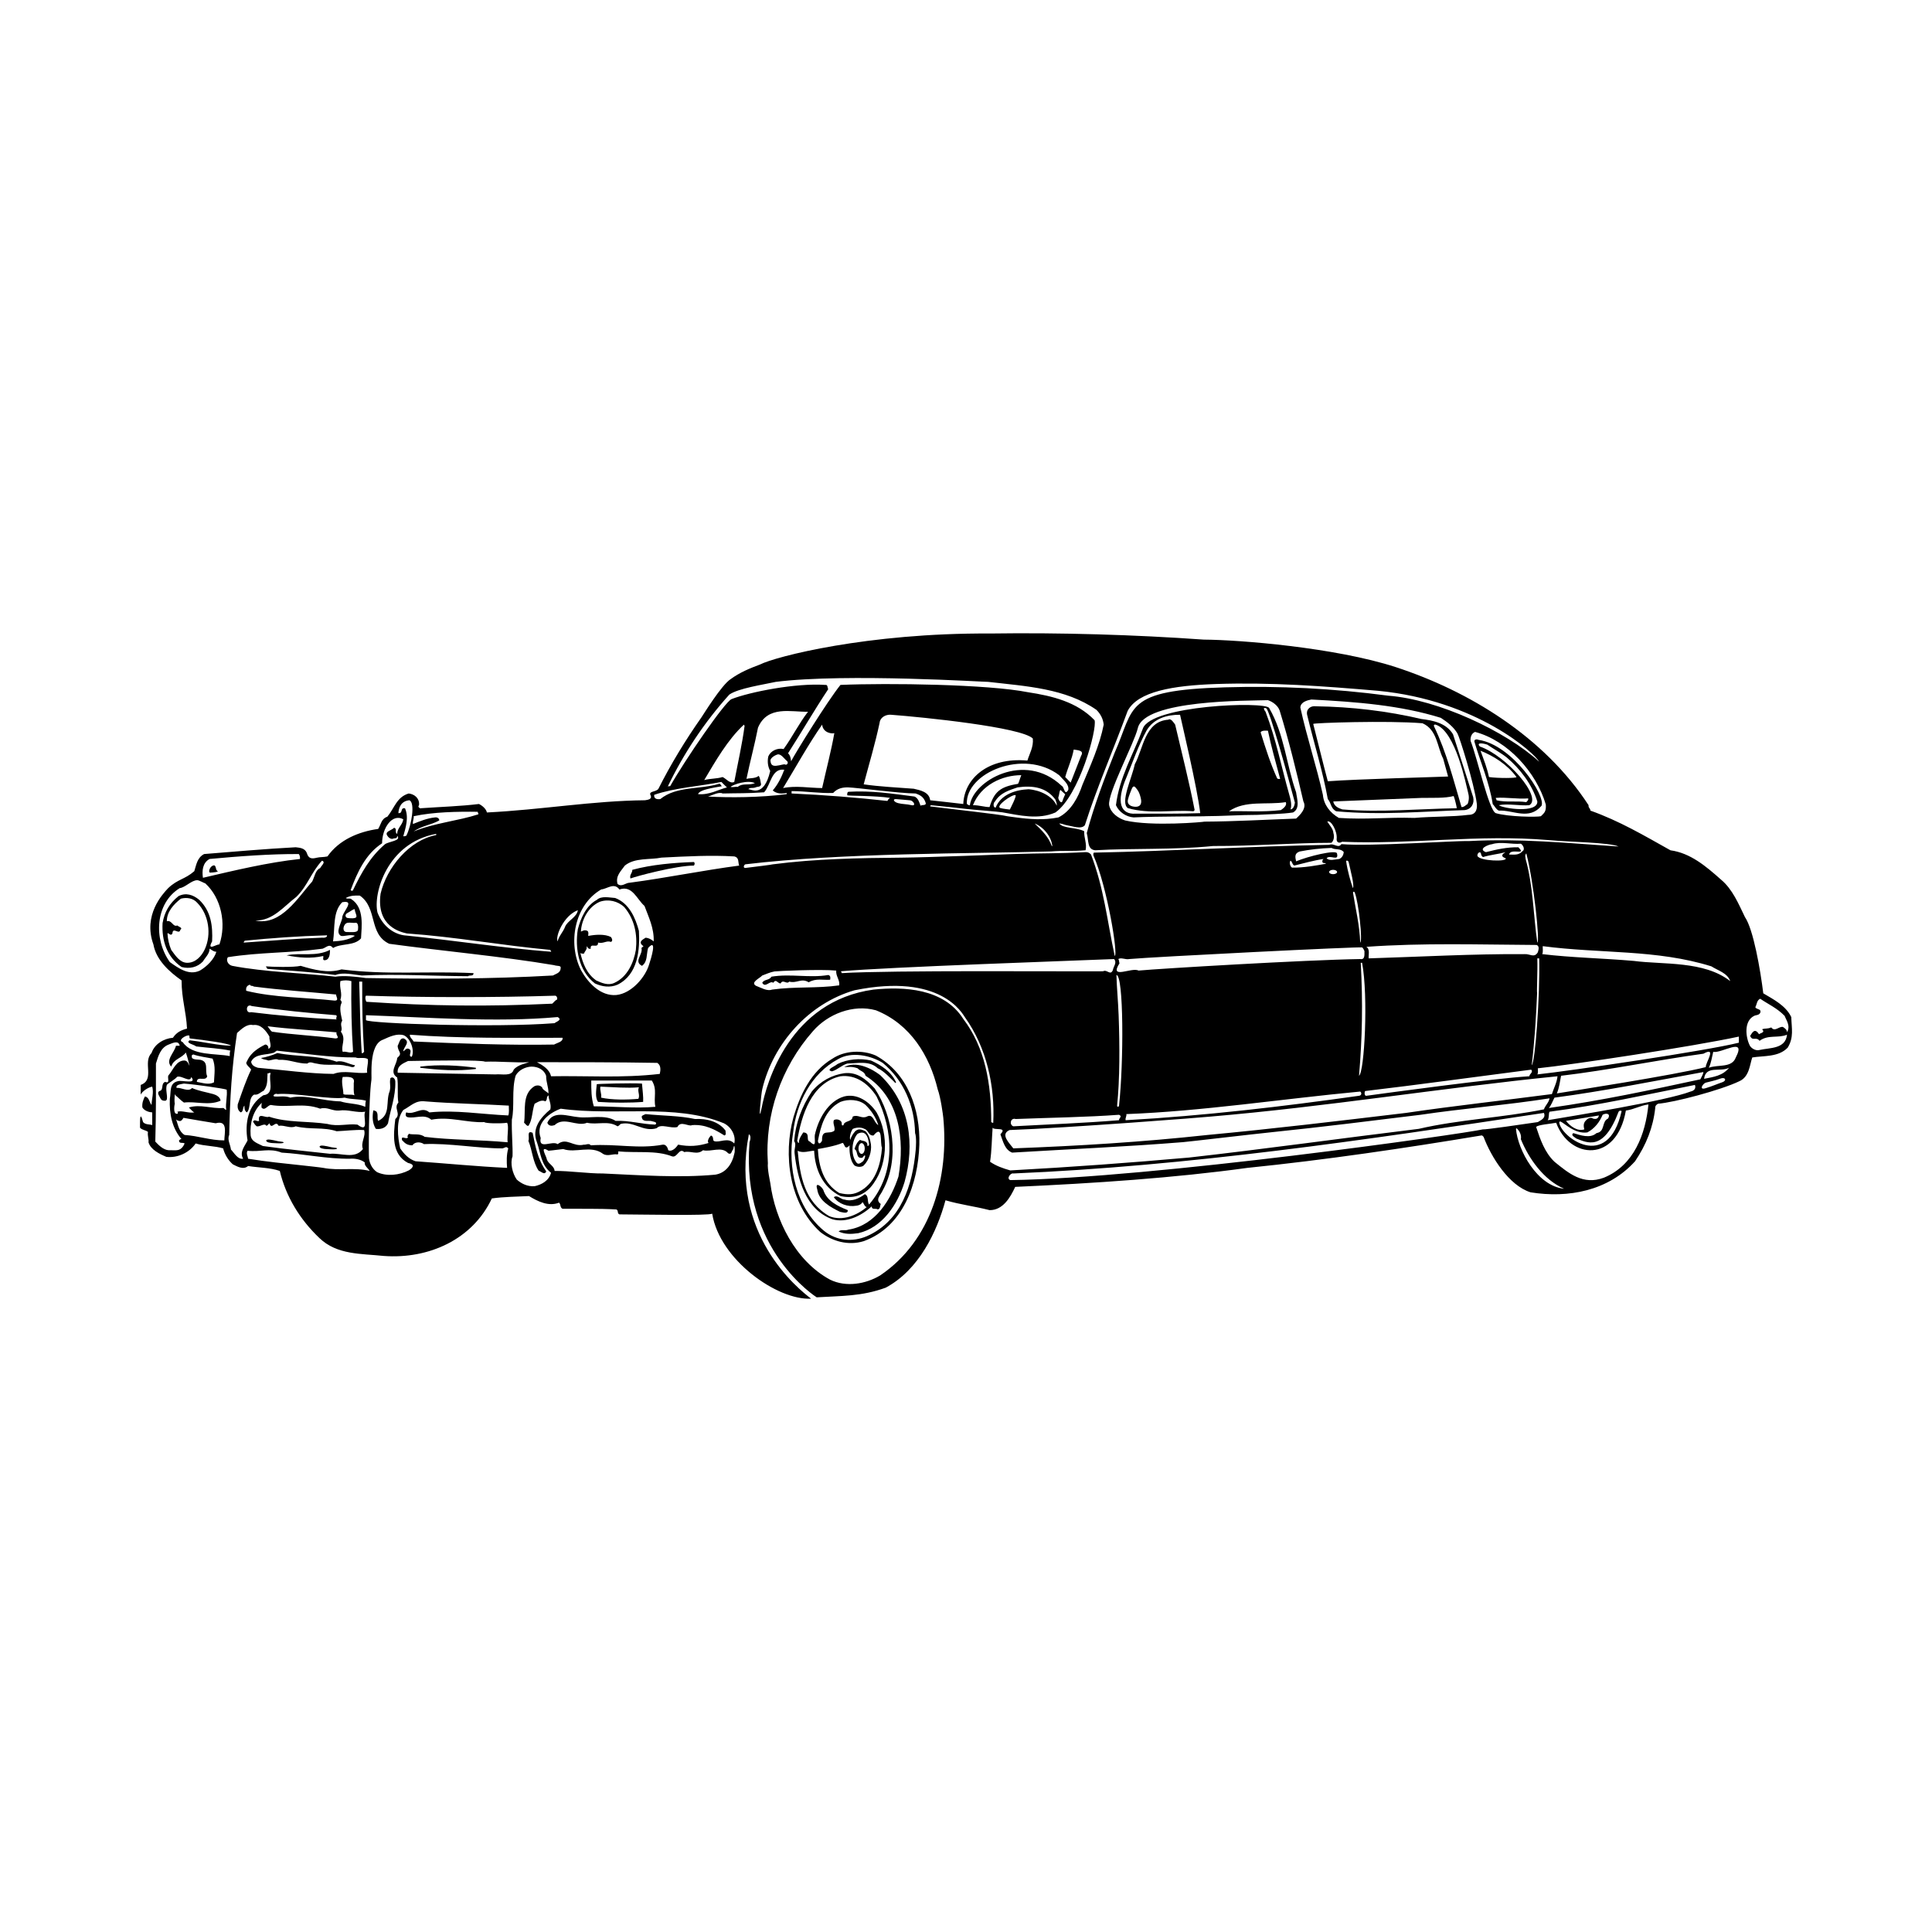 <?xml version="1.0" encoding="utf-8"?>
<!-- Generator: Adobe Illustrator 16.0.0, SVG Export Plug-In . SVG Version: 6.00 Build 0)  -->
<!DOCTYPE svg PUBLIC "-//W3C//DTD SVG 1.1//EN" "http://www.w3.org/Graphics/SVG/1.1/DTD/svg11.dtd">
<svg version="1.1" id="Layer_1" xmlns="http://www.w3.org/2000/svg" xmlns:xlink="http://www.w3.org/1999/xlink" x="0px" y="0px"
	 width="350px" height="350px" viewBox="0 0 350 350" enable-background="new 0 0 350 350" xml:space="preserve">
<g>
	<path d="M324.507,184.251c-1.015-2.089-3.166-3.164-5.072-4.302c-0.521-4.241-1.796-11.609-3.321-13.811
		c-1.163-2.41-2.261-5.061-4.329-6.781c-2.766-2.457-5.563-4.824-9.157-5.315c-4.887-2.735-9.19-5.285-14.506-7.192
		c-0.032-0.459-0.4-0.49-0.338-0.982c-8.086-12.416-21.666-20.684-34.942-25.017c-10.972-3.563-28.313-4.941-34.758-4.979
		c-12.568-0.889-25.937-1.289-38.815-1.105c-22.157-0.119-38.748,4.172-41.589,5.616c-1.845,0.688-3.657,1.438-5.29,2.627
		c-1.663,1.046-4.989,6.476-5.304,6.927c-2.872,4.085-5.565,8.493-7.802,12.949c-0.373,0.614-1.879,0.399-1.416,1.197
		c0.307,0.708-0.463,0.801-1.012,0.891c-9.53,0.093-18.717,1.721-28.647,2.214c-0.152-0.676-0.86-1.259-1.443-1.537
		c-3.164,0.399-7.004,0.523-10.507,0.768c-0.186,0.093-0.311-0.122-0.432-0.215c-0.094-0.214,0.121-0.275,0.093-0.459
		c0.063-1.138-0.832-1.877-1.875-1.998c-2.185,0.645-2.581,2.644-3.873,4.209c-1.108,0.37-1.137,1.383-1.657,2.213
		c-3.54,0.492-7.071,1.967-9.188,4.979c-0.724,0.167-1.337,0.086-1.961,0.242c-0.794,0.198-1.481,0.247-1.791-0.888
		c-0.37-0.86-1.229-0.922-2-1.013c-5.684,0.306-10.813,0.768-16.593,1.229c-1.261,0.646-1.415,1.966-1.783,3.103
		c-1.719,1.506-2.979,1.415-4.732,3.074c-0.985,1.045-4.605,4.873-2.673,10.203c0.493,2.798,2.859,4.947,5.102,6.515
		c0,3.32,0.832,5.625,0.985,8.729c-1.048,0.275-1.875,0.646-2.553,1.66c-1.626,0.122-3.352,1.137-3.873,2.766
		c-1.659,1.657,0.679,4.825-1.966,5.776c0,0.584,0,1.169,0,1.752c0.245-0.522,1.229-1.29,2.089-1.443
		c0.307,1.104-0.089,2.211-0.124,3.318c-0.431-0.492-0.398-1.383-1.2-1.538c-0.306,0.586-0.551,1.229-0.459,1.998
		c0.368,0.616,1.228,0.861,1.782,0.893c0,0.767,0,1.537,0,2.304c-0.401-0.185-1.228-0.029-1.657-0.551
		c-0.679-2.521-0.527,0.366-0.556,1.014c0.401,0.46,0.985,0.398,1.444,0.766c-0.125,0.677,0.187,1.353,0.096,1.878
		c0.397,1.353,1.994,2.118,3.226,2.64c2.057,0.248,4.18-0.767,5.317-2.426c1.596,0.492,3.5,0.43,4.976,0.892
		c0.279,1.075,0.89,2.119,1.75,2.888c0.805,0.399,1.909,1.045,2.769,0.307c1.907,0.308,3.997,0.277,5.746,0.893
		c1.109,4.64,3.628,8.789,7.191,12.169c3.197,3.074,7.624,2.798,11.616,3.227c8.207,0.615,16.134-3.01,19.608-10.416
		c2.182-0.309,4.485-0.309,6.732-0.431c1.596,0.983,3.56,1.936,5.435,1.197c0.373,0.306,0.125,0.86,0.646,1.107
		c3.107,0.03,6.426-0.063,9.744,0.122c0.429,0.184,0.094,0.707,0.553,0.892c4.919,0.029,16.053,0.256,16.808-0.122
		c1.353,8.345,11.771,15.703,17.919,15.396c-2.347-1.782-14.787-11.707-11.279-29.781c0.37,0.155,0.352,0.831,0.124,1.447
		c-1.591,19.464,12.167,28.087,12.167,28.087c4.427-0.277,8.138-0.146,12.512-1.753c6.023-3.227,9.279-10.141,10.819-15.825
		c2.734,0.798,5.22,1.075,7.987,1.783c2.43,0.031,3.782-2.338,4.643-4.213c14.351-0.644,28.946-1.627,42.041-3.44
		c14.198-1.444,28.521-3.564,42.379-5.87c0.181-0.061,0.306,0.124,0.43,0.246c1.353,3.596,4.56,8.809,8.51,10.048
		c6.855,1.109,14.107-0.273,18.932-5.622c2.031-3.012,3.259-6.084,3.657-9.649c-0.042-0.336,0.157-0.585,0.503-0.777
		c2.935-0.227,11.361-2.45,14.741-4.08c1.813-0.798,1.875-3.009,2.334-4.301c2.092-0.338,4.766-0.033,6.424-1.785
		C324.997,187.908,324.568,186.342,324.507,184.251z M310.03,175.063c1.201,0.767,2.918,1.208,3.414,2.674
		c-4.766-3.719-12.14-2.953-17.458-3.657c-5.655-0.493-11.187-0.585-16.593-1.231c0.187-0.399,0.061-1.105,0.089-1.444
		C289.996,172.789,300.106,171.959,310.03,175.063z M279.149,147.866c-0.68,0.184-5.872,0.122-8.177-0.555
		c-1.261-0.521-3.322-9.956-4.55-13.06c-0.091-0.553,0.091-1.383,0.799-1.659c5.933,1.566,11.095,7.314,12.817,13.154
		C280.133,147.057,279.739,147.274,279.149,147.866z M235.568,128.166c0.063-0.983,1.2-1.292,1.998-1.443
		c8.238,0.43,16.135,1.044,23.448,3.318c1.159,0.745,2.313,1.642,3.008,2.816c0.394,0.665,3.018,9.017,3.509,12.673
		c0.091,0.675,0.091,2.111-1.539,2.09c-2.796,0.368-6.521,0.277-9.743,0.553c-4.913-0.153-8.725,0.338-13.705,0
		c-1.598-0.921-2.734-2.397-2.888-4.179C238.489,138.769,236.769,133.637,235.568,128.166z M234.8,148.295
		c-5.255,0.185-11.124,0.521-16.594,0.552c-0.063,0.063-9.498,0.923-14.385-0.215c-1.29-0.43-2.61-1.353-2.888-2.765
		c-0.34-2.089,4.488-11.093,5.192-13.952c1.183-5.192,19.977-4.948,23.572-5.072c0.86,0.277,1.813,0.984,2.122,1.876
		c1.659,5.378,3.012,10.909,4.303,16.472C236.797,146.42,235.506,147.651,234.8,148.295z M132.126,125.83
		c1.627-1.142,6.14-1.797,8.421-2.304c12.754-1.599,38.416,0.062,38.474,0c6.917,0.799,13.987,1.167,19.609,5.07
		c0.769,0.77,1.199,1.63,1.318,2.675c-0.735,3.748-2.395,7.376-3.871,10.94c-0.737,2.213-2.057,4.732-4.332,5.871
		c-2.739,0.542-5.259,0.325-7.814-0.015c-0.488-0.064-0.976-0.132-1.463-0.2c-1.048-0.308-10.637-1.353-13.956-1.783
		c0-0.122,0.063-0.153,0.124-0.215c2.354,0.237,4.378,0.423,6.471,0.682c1.16,0.143,5.773,0.482,6.491,0.611
		c3.133,0.552,6.496,1.377,9.596,0.028c4.333-3.042,7.59-15.151,7.098-16.717c-3.193-3.32-7.653-4.396-12.076-5.073
		c-7.281-1.439-25.26-1.69-33.961-1.322c-2.393,2.982-8.111,12.231-8.939,13.83c-0.062-0.521-0.152-1.075-0.553-1.443
		c2.416-3.773,4.731-7.776,7.28-11.617c-0.18-0.247-0.028-0.859-0.55-0.77c-5.315-0.368-13.628,1.264-16.973,2.574
		c-1.229,0.523-8.445,11.042-11.117,15.774c-0.153,0.03-0.368-0.063-0.459,0.122C123.829,136.524,127.642,130.798,132.126,125.83z
		 M190.637,153.274c0,0-0.059,0-0.091,0c-0.583-1.661-1.813-2.857-3.103-4.086C189.073,149.833,190.455,151.553,190.637,153.274z
		 M153.698,143.439c-0.272,0.125-0.21,0.398-0.21,0.645c0.089,0.093,5.345,0.063,7.738,0.461c-0.18,0.153-0.366,0.309-0.459,0.554
		c-5.563-0.616-11.338-1.075-17.362-1.352c0-0.125,0-0.277,0-0.431c2.548,0,5.072,0.431,7.528,0.337
		c0.75-0.826,1.712-1.039,2.751-1.01c1.431,0.043,9.512,1.103,12.185,1.103c0.893,0.306,1.442,0.645,1.782,1.567
		c0.307,0.705-0.584,0.431-0.89,0.646c-0.185-0.524-0.431-1.416-1.108-1.661C161.627,143.779,157.909,143.193,153.698,143.439z
		 M165.111,145.859c-0.946-0.219-1.526-0.146-2.399-0.363c-0.872-0.22-1.022-0.801-0.363-0.729c0.58,0.064,1.964,0.145,2.543,0.219
		C165.476,145.059,166.059,146.077,165.111,145.859z M139.532,139.66c-1.146,4.962-3.471,3.258-3.964,3.318
		c0.246-0.368,0.766-0.122,1.32-0.336c0.34-0.185,0.89,0,0.985-0.552c-0.124-0.524-0.124-1.107-0.431-1.538
		c-0.617,0.521-1.601,0.369-2.213,0.552c0.646-3.133,1.505-6.269,2.089-9.281c1.754-4.116,6.023-2.796,9.063-2.887
		c-1.659,2.151-2.824,4.548-4.423,6.759c-1.107-0.246-2.336,0.309-2.766,1.322C138.979,137.907,139.102,138.921,139.532,139.66z
		 M136.764,141.874c-1.133,0.459-2.242-0.063-3.102,0.674c-0.458-0.061-0.952,0.125-1.318,0
		C132.854,142.101,135.479,141.228,136.764,141.874z M130.898,140.766c-1.046,0.337-2.246,0.247-3.321,0.552
		c2.031-3.411,4.239-7.314,7.194-10.048c0,0.091,0.058,0.153,0.121,0.215c-0.46,3.441-1.229,6.76-1.875,10.173
		C132.186,142.026,131.602,141.072,130.898,140.766z M140.811,136.692c0.654-0.217,1.256,0.773,1.747,1.164
		c0.362,0.29,0,0.801-0.291,0.654c-0.289-0.146-0.802,0.146-1.675,0.219c-0.874,0.072-0.943-0.437-1.018-0.873
		C139.504,137.419,140.157,136.911,140.811,136.692z M148.937,131.27c0.17,1.565,1.874,1.69,2.211,1.537
		c-0.553,3.165-1.505,6.76-2.211,9.956c-2.214,0-4.762-0.49-7.071,0C144.204,138.921,146.354,134.99,148.937,131.27z
		 M165.528,142.887c-3.131-0.246-6.114-0.368-9.063-0.798c0.983-3.72,2.089-7.377,2.886-11.158c0.083-0.934,1.078-1.535,2.091-1.445
		c5.75,0.431,23.604,2.246,25.662,4.304c0.152,1.536-0.604,2.757-0.984,3.995c-7.157-0.647-11.445,3.281-11.613,7.867
		c-1.999-0.246-4.121-0.461-5.995-0.677C168.326,143.47,166.729,143.164,165.528,142.887z M193.529,143.102
		c-0.708,1.167-0.68-0.554-1.229-0.77c-6.732-6.322-16.065-0.794-16.597,3.535c-0.246,0.093-0.341-0.153-0.552-0.215
		c-0.253-5.649,10.297-10.094,16.717-5.225C192.574,141.256,193.711,142.058,193.529,143.102z M192.975,140.766
		c0.459-1.661,1.228-3.227,1.539-4.979c0.55,0.122,1.965,0.091,1.348,1.106c-0.646,1.628-1.258,3.257-1.903,4.886
		C193.683,141.503,193.313,141.103,192.975,140.766z M192.975,143.894c0,0-0.291,0.581-0.508,1.237s-0.874-0.437-0.729-0.729
		c0.148-0.289,0.148-1.017,0.363-1.309L192.975,143.894z M180.372,146.298c-0.521,0.031-0.429-0.891-0.119-1.106
		c0.98-1.598,2.581-2.027,4.086-2.55c2.766-0.4,5.256,0,6.854,2.213c0.124,0.368,0.304,0.706,0.247,1.107
		c-0.769-1.752-3.044-2.828-5.101-2.983C184.03,143.071,181.329,143.9,180.372,146.298z M182.938,146.66
		c0,0-1.386-0.147-1.751-0.292c-0.848-0.34,2.11-2.475,2.769-2.329C184.273,144.111,182.938,146.66,182.938,146.66z
		 M179.268,146.205c-0.799,0.031-1.861-0.346-3.012-0.337c1.478-3.688,5.317-5.44,8.76-5.44c-0.332,0.848-0.407,1.285-0.593,1.574
		C181.188,142.512,180.1,143.458,179.268,146.205z M118.512,143.993c3.719-1.291,8.39-1.567,12.172-2.335
		c0.272,0.244,0.703,0.736,1.013,0.983c-1.629,0.43-3.207,1.398-5.226,1.228c0.179-0.992,4.495-1.371,4.308-1.462
		c-0.216-0.093-0.252-0.504-0.524-0.411c-3.505,1.075-7.655,0.367-10.637,2.765C119.005,144.854,118.422,144.699,118.512,143.993z
		 M108.893,161.142c1.139-0.125,2.368-1.323,3.318,0c2.338-0.83,3.137,1.751,4.547,2.98c0.708,1.937,1.754,3.994,1.665,6.422
		c-0.432-0.368-0.894-0.614-1.45-0.676c-0.459,0.308-1.319,0.676-0.673,1.322c0.493,0.368,0.152,0.215-0.091,0.554
		c0.305,1.198-1.477,2.426,0.091,3.227c1.046-0.77,0.771-1.998,1.104-3.227c1.754-1.966,0.493,2.059,0.215,2.887
		c-0.674,2.398-3.225,5.347-5.959,5.625c-2.827,0.247-5.102-2.15-6.421-4.517C102.808,170.853,104.066,163.969,108.893,161.142z
		 M128.375,207.056c-1.904,0.584-3.5,0.706-5.531,0.307c-0.334,0.521-1.076,1.35-1.784,1.014c-0.089-0.462-0.396-1.076-0.981-1.014
		c-4.396,0.83-8.483-0.184-13.058,0.122c-0.312-0.462-0.957-0.031-1.234-0.122c-1.994,0.49-3.07-1.383-4.763-0.093
		c-1.013-0.706-3.502,1.076-3.073-1.106c-1.013-2.705,1.608-4.574,3.628-5.315c9.923,1.383,20.681-1.005,29.563,2.644
		c1.416,0.704,2.213,2.354,1.875,3.656c-1.192-1.228-2.645-0.063-3.657-0.431c-0.341-0.183,0.031-0.769-0.556-1.015
		C128.5,205.979,128.007,206.778,128.375,207.056z M118.726,200.511c-3.594,0.305-7.285-0.063-11.155-0.094
		c-0.46-1.568-0.46-2.92-0.46-4.672c4.087,0,6.913,0,10.971,0C119.124,197.405,118.36,198.727,118.726,200.511z M119.526,194.547
		c-6.856,0.799-13.368,0.307-19.702,0.429c-0.275-1.259-1.505-1.996-2.548-2.551c7.1,0,14.506,0,21.791,0.125
		C119.77,192.979,119.679,193.872,119.526,194.547z M74.934,188.679c-0.216-0.399-0.766-0.799-0.676-1.231
		c9.16,0.707,18.779,0.555,27.656,0.555c0.125,0.736-1.012,0.919-1.534,1.228C92.296,189.385,83.322,189.047,74.934,188.679z
		 M95.834,192.425c-0.463,0.216-2.033,0.434-2.769,1.353c-0.401,1.292-2.152,0.739-3.319,0.861
		c-5.314-0.092-12.078-0.214-17.702-0.307c-0.124-1.29,0.985-1.691,1.875-2.122c4.733-0.089,13.4-0.212,13.954,0.125
		C90.575,192.243,93.128,192.55,95.834,192.425z M66.513,194.332c-1.968,0.244-4.21-0.521-6.084,0.215
		c-4.426-0.03-9.279-0.736-13.707-1.108c-0.583-0.183-1.137-0.427-1.228-1.104c0.736-1.537,2.795-1.139,4.207-1.661
		c0.125-0.184,0.311-0.184,0.431-0.338c4.947,0.493,9.589,1.26,14.293,1.23c0.52,0.275,1.598-0.122,2.213,0.307
		C66.759,192.765,66.39,193.438,66.513,194.332z M64.759,203.736c-1.75-0.216-3.56,0.398-5.435-0.123
		c-3.566-0.553-7.223-0.185-10.604-1.323c-0.524,0.371-2.087-0.921-1.784,0.771c-0.429,0.183-0.797-0.399-1.108,0.122
		c0.216,0.309,0.341,0.615,0.679,0.859c0.613,0.125,1.416-0.677,1.751-0.091c0.215-0.031,0.367-0.309,0.553-0.46
		c0.402,1.32,1.104-0.677,1.66,0.46c1.075-0.184,2.089,0.553,3.101,0.091c2.617,0.646,5.01,0.093,7.411,0.892
		c1.659-0.062,3.38-0.308,4.978-0.215c0.367,1.107-0.675,2.244-0.216,3.442c-1.472,1.904-3.9,0.677-5.96,0.859
		c-4.088-0.46-7.774-0.797-12.17-1.411c-0.922-0.493-2.119-0.771-2.214-2c-0.154-2.029,0.401-4.424,2.094-5.869
		c-0.187,0.216-0.097,0.585-0.125,0.891c0.584,0.677,1.015-0.306,1.66-0.46c3.135,0.554,5.961-0.462,8.973,0.677
		c1.229-0.399,2.185,0.46,3.442,0.338c1.568-0.246,3.166,0.459,4.733,0.216C65.621,202.047,67.069,205.486,64.759,203.736z
		 M61.658,199.524c-3.228-0.061-6.269-1.291-9.066-0.676c-0.983-0.4-2.058-0.122-2.891-0.216c-0.459-0.122,0.214-0.644,0.554-0.429
		c2.851-0.289,9.929,1.077,12.17,0.645c1.353,0.37,2.645,0.215,3.873,0.555c-0.09,0.215-0.124,0.737-0.124,1.107
		C64.67,199.862,63.226,200.018,61.658,199.524z M64.209,198.42c-0.617-0.246-1.629,0.028-1.999-0.216
		c-0.031-1.045-0.429-2.182-0.124-3.104c0.952-0.031,2.305-0.125,1.999,1.106C64.114,197.097,63.995,197.619,64.209,198.42z
		 M45.613,182.256c5.044,0.736,10.637,1.29,15.274,1.658c0.312,0.215-0.153,0.492,0.095,0.768
		c-5.501-0.275-10.542-0.706-15.489-1.32C44.418,183.698,44.509,181.701,45.613,182.256z M44.602,179.49
		c-0.092-0.617,0.152-0.954,0.678-1.107c0.119,0.337,0.492,0.122,0.673,0.337c4.919,0.645,10.081,0.981,14.935,1.443
		c-0.03,0.37,0.587,1.107-0.244,1.107C55.326,180.688,49.671,180.749,44.602,179.49z M60.983,187.017
		c-0.249,0.461,0.738,1.078-0.214,1.107c-3.782-0.521-7.87-0.677-11.498-1.229c-0.304-0.215-0.522-0.646-0.797-0.981
		C52.44,186.435,57.049,186.648,60.983,187.017z M63.962,190.553c-0.612,0.337-1.167-0.154-1.875,0
		c-0.367-1.168,0.68-2.336-0.338-3.658c0.431-0.646-0.274-1.259,0.248-1.967c-0.215-1.076-0.583-2.366-0.124-3.227
		c0.091-0.247-0.124-0.462-0.214-0.553c0.429-1.23-0.216-2.089,0-3.411c0.615-0.185,1.381-0.185,1.997,0
		C63.592,181.916,63.685,186.617,63.962,190.553z M65.96,190.553c-0.124,0.121-0.245,0.308-0.431,0.215
		c-0.307-4.487-0.307-8.759-0.459-12.939c0.214,0,0.368,0,0.55,0C65.591,182.439,65.682,186.372,65.96,190.553z M66.299,184.806
		c0-0.309,0-0.586,0-0.892c10.786,0.368,23.51,1.352,34.726,0.337c0.952,0.523-0.338,0.86-0.553,1.107
		C89.686,186.22,66.854,185.421,66.299,184.806z M66.299,180.378c10.479,0.34,23.568,0.34,34.296,0
		c0.277,0.063,0.401,0.399,0.338,0.677c-0.431,0.216-0.583,0.524-0.893,0.771c-11.737,0.551-22.001,0.431-33.617-0.34
		C66.299,181.548,66.051,180.655,66.299,180.378z M104.683,164.889c-0.186,1.293-1.846,1.876-2.305,2.983
		c-0.338,0.951-1.2,1.781-1.353,2.672C100.554,169.649,102.105,165.866,104.683,164.889z M99.706,172.082
		c-0.063,0.153,0.216,0.153,0.119,0.337c-9.035-0.705-17.73-2.089-26.674-2.98c-1.965-0.298-3.856-1.754-4.763-4.119
		c-0.839-3.382,1.705-12.622,10.633-14.258c0,0.091,0,0.154,0,0.215c-4.824,0.891-8.974,5.87-10.077,10.633
		c-0.813,5.994,3.685,6.946,4.761,7.192C82.768,169.747,90.699,171.252,99.706,172.082z M74.934,147.866
		c3.536-0.77,8.021-0.86,11.616-0.801c-0.028,0.187,0.186,0.278,0.089,0.462c-3.685,1.2-8.017,1.568-11.706,3.105
		c1.413-1.013,3.135-1.169,4.641-1.999c0.028-0.398-0.401-0.614-0.769-0.552c-1.444,0.153-2.702,0.676-3.992,1.198
		C74.718,148.726,75.028,148.266,74.934,147.866z M74.168,144.975c1.091,0.447,0.363,4.593-0.556,6.424
		c-0.186,0.062-0.338,0.124-0.553,0.093c0.429-1.537,1.046-3.442,0.306-5.072c-0.951-0.122-0.274,0.953-1.195,0.891
		C72.228,146.369,72.617,145.106,74.168,144.975z M69.219,152.77c0-2.763,1.829-5.458,3.84-4.352
		c-0.155,1.076-1.076,1.537-1.105,2.644c-0.525-0.246,0.063-0.922-0.555-1.106c-0.521,0.521-1.754,0.664-1.232,1.434
		c0.187,0.337,0.575,0.612,0.948,0.581c0.364-0.217,0.869,0.076,0.839-0.57c0.828,0.922-1.477,1.015-2.213,1.537
		c-2.734,2.335-4.273,5.193-5.779,8.299c-0.063,0.184-0.335,0.184-0.431,0C64.731,158.037,66.209,154.737,69.219,152.77z
		 M61.997,163.445c2.548-0.461-0.124,1.874,0,2.89c-0.215,1.014-1.262,2.581-0.248,3.196c0.554,0.184,1.691-0.34,2.551,0
		c-1.137,0.767-2.672,0.952-3.964,1.013C60.706,167.963,60.275,165.167,61.997,163.445z M64.565,166.085
		c-0.074,0.361-1.162,0.289-1.601,0.217c-0.439-0.073-0.509-0.654-0.074-0.873c0.438-0.218,1.386-0.946,1.386-0.654
		C64.276,165.216,64.636,165.721,64.565,166.085z M64.856,168.412c-0.071,0.583-1.094,0.436-2.037,0.436
		c-0.946,0-0.652-1.526,0.146-1.673c0.5-0.092,1.018,0.072,1.456,0C64.856,167.102,64.929,167.831,64.856,168.412z M60.336,171.744
		c1.445-0.892,3.84-0.339,5.068-1.751c0.097-2.092,0.647-5.533-1.749-7.1c-0.277-0.247-0.736,0.031-1.014-0.215
		c0.861-0.461,1.63-0.461,2.548-0.43c3.261,2.273,1.54,6.943,5.321,8.727c9.154,1.26,20.465,2.275,29.869,3.872
		c0.487,0.187,1.216,0.04,1.2,0.432c0,0.982-0.771,1.075-1.416,1.442c-11.25,0.646-22.588,0.646-33.866,0.462
		c-1.784-0.247-3.962-0.491-5.53-0.247c-5.532-0.644-12.817-0.828-18.687-1.964c-0.736-0.155-1.201-0.984-0.799-1.568
		c5.809-0.922,11.309-0.738,17.148-1.537C59.167,171.621,59.66,170.884,60.336,171.744z M58.339,169.868
		c-4.518,0.156-9.714,0.585-14.168,0.892c-0.091-0.184,0.186-0.184,0.124-0.337c4.919-0.492,9.619-0.829,14.935-0.984
		C59.353,169.808,58.708,169.931,58.339,169.868z M58.339,155.916c0.736,0.277-0.153,0.923-0.339,1.354
		c-0.86,0.336-1.014,1.597-1.444,2.428c-2.49,2.766-5.621,8.081-10.295,7.068c3.196,0.031,5.105-2.522,7.438-4.302
		C55.667,160.558,56.432,157.945,58.339,155.916z M37.966,155.61c5.314-0.492,11.062-0.922,16.163-0.891
		c0.186,0.246,0.249,0.552,0.214,0.891c-5.809,0.615-12.046,2.12-17.578,3.411C36.579,157.792,36.674,156.315,37.966,155.61z
		 M30.77,174.294c-3.01-4.211-2.638-10.665,1.784-13.399c1.018-0.116,2.152-1.458,3.198-1.435c0.352,0.008,1.32,0.574,1.444,0.574
		c2.888,2.644,3.843,7.284,2.553,11.063c-0.5-0.089-2.338,1.292-1.323-0.553c0.124-2.734-0.155-5.44-2.333-7.529
		c-1.109-0.921-2.399-1.351-3.752-0.677c-1.659,1.322-2.55,2.89-2.888,4.888c-0.182,3.196,0.799,6.146,3.442,7.958
		c1.444,0.371,2.858,0.063,3.872-1.014c0.431-0.735,1.201-1.382,1.201-2.304c0.243,0.093,0.736,0.583,1.228,0.552
		c-0.402,1.384-1.721,2.675-2.982,3.411C34.216,176.784,32.339,175.399,30.77,174.294z M32.123,167.657
		c-0.827,0.337-0.951-1.016-1.901-0.769c0-1.69,1.198-3.043,2.548-4.087c1.074-0.276,2.244-0.091,2.982,0.77
		c2.089,2.12,2.581,5.715,1.352,8.39c-0.583,1.259-1.691,2.489-3.225,2.458c-1.325-0.031-2.124-1.353-2.86-2.335
		c-0.401-0.954-0.617-1.936-0.68-2.98c0.158-0.247,0.587,0.614,0.894,0c0.093-1.292,1.229,0.336,1.444-0.677
		C33.199,168.086,32.309,167.872,32.123,167.657z M34.216,187.571c0.245,0.122-0.033,0.431,0.21,0.553
		c2.553,0.277,7.22,0.915,7.411,1.32c-2.49-0.06-4.858-0.706-7.5-0.98c-0.766,0.52,0.797,0.736,1.198,1.105
		c2.182,0.274,4.213,0.337,6.207,0.767c-0.182,0.278-0.091,0.676-0.119,0.983c-2.553-0.521-6.795,0-8.515-2.519
		C32.093,188.464,33.664,187.509,34.216,187.571z M36.306,191.998c-0.554-0.094-1.782,0.06-1.538-0.77
		c-0.093-0.184,0.185-0.062,0.214-0.217c1.109,0.399,2.365,0.521,3.533,0.77c0.587,1.383,0.31,2.826,0.248,4.302
		c-0.984,0.493-1.999,0.093-3.103-0.091c0.03-1.168,1.625,0,1.873-1.017C37.042,193.872,37.903,192.365,36.306,191.998z
		 M30.56,208.376c-0.985-0.06-1.845-0.951-2.428-1.568c0.152-5.007,0.118-9.588,0.118-14.136c0.404-1.321,0.833-2.891,2.31-3.442
		c0.673-0.246,1.799-0.858,1.994,0.215c-0.214,0-0.431,0-0.675,0c-0.276,1.261-1.969,2.613-0.86,3.782
		c0.429-1.414,1.875-1.477,2.645-2.553c0.276,0.771,0.553,1.845,0.674,2.428c-0.245-0.43-0.307-0.892-0.891-0.98
		c-1.54-0.033-2.058,1.689-2.887,2.642c-0.373,0.338,0.398,1.629-0.65,1.229c-0.827,0.337-0.182,1.476-1.013,1.658
		c-0.584,0.306,0.033,0.982,0.216,1.413c0.214,0.34,0.553,0.371,0.893,0.34c0.091-0.062,0.153-0.122,0.216-0.216
		c0.152-0.798-0.279-1.782,0-2.644c0.115-0.229,1.521-1.005,1.861-1.467c0.826-0.307,2.407,1.161,2.564,0.023
		c1.104,1.413-1.63,0.523-2.429,0.767c-1.601,0.371-1.2,1.906-1.449,3.196c-0.119,2.768,0.432,5.35,2.124,7.315
		c-0.186-0.093-0.307,0.122-0.459,0.215c-0.034,0.676,0.702,0.307,1.012,0.554C32.751,208.775,31.717,208.319,30.56,208.376z
		 M40.638,206.594c-2.554,0-4.733-0.83-7.191-0.984c-1.075-0.644-1.17-1.842-1.568-2.888c0.125,0.275,0.422,0.295,0.556,0.339
		c0.429,0.153,0.702-0.399,0.797-0.555c1.965,0.34,3.901,0.677,5.838,0.985C41.346,202.875,40.666,205.211,40.638,206.594z
		 M40.976,201.062c-0.248,0-0.338-0.337-0.555-0.337c-2.152,0.152-4.116-0.738-6.205-0.094c0.335,0.309,0.611,0.708,0.98,0.893
		c-1.104,0.184-2.213-0.399-3.074-0.122c0.125,0.06,0.096,0.213,0.096,0.337c-0.86,0.309-0.678-1.321-0.555-1.782
		c-0.124-0.584,0-2.243,0.125-1.536c0.52,0.429,0.918,0.89,1.533,1.32c2.152-0.276,4.488,0.615,6.64-0.337
		c-0.063-0.646-0.769-1.045-1.323-1.199c-1.353-0.368-2.685-0.58-3.856-1.102c-0.645,0.799-2.013-0.159-2.779-0.006
		c-0.249-0.643,0.827-0.676,1.319-0.799c2.338,0.187,7.378,0.922,7.745,1.107C41.222,198.573,40.824,199.801,40.976,201.062z
		 M41.837,208.253c-0.096-0.891-0.708-1.813-0.312-2.644c0.125-6.729,0.463-12.198,1.416-18.469c0.799-0.706,1.754-1.69,2.887-1.442
		c1.478-0.217,2.4,1.104,2.983,2.089c-0.107,0.706,0.645,1.994-0.215,2.212c0.124-0.246-0.124-0.799-0.554-0.77
		c-2.76,1.374-3.074,2.612-3.441,3.32c0.152,0.584,0.581,0.706,0.893,1.228c-0.922,1.906-1.659,4.088-2.429,6.303
		c-0.061,0.582,0.028,1.105,0.556,1.443c0.55-0.185,0.272-0.893,0.673-1.229c-0.028,0.337-0.028,0.953,0.429,1.229
		c0.771-0.769,0.216-2.613,1.32-3.228c0.708,0.124,1.092-0.4,1.738-0.709c0.802-1.014,0.584-2.037,0.691-3.162
		c0.275,0.122,0.338-0.215,0.554,0c-0.459,1.199,0.86,3.749-1.32,3.995c-2.797,1.751-3.384,5.101-2.859,8.174
		c-0.429,0.953-1.538,2.091-0.797,3.319C43.065,210.097,42.448,208.869,41.837,208.253z M58.567,211.573
		c-0.417-0.082-2.958-0.36-3.6-0.429c-3.359-0.363-6.727-0.69-10.027-1.231c-0.03-0.462-0.401-0.953-0.092-1.445
		c2.396,0.277,3.901-0.554,6.177,0.339c3.936,0.214,8.238,1.169,12.388,1.106c0.86-0.063,1.934,0.09,2.672,0.677
		c-0.124,0.583,0.584,1.014,0.89,1.536C64.218,211.429,61.368,212.133,58.567,211.573z M74.043,212.032
		c-1.691,0.861-3.962,1.139-5.745,0.309c-0.891-0.615-1.329-1.56-1.453-2.502c-0.058-0.429-0.086-10.467,0.438-14.187
		c0.121-0.462-0.554-6.423,2.119-7.313c1.198-0.552,2.518-1.161,3.748-0.793c1.221,0.549,2.001,2.729,1.447,3.898
		c-0.86-0.063,0.307-1.108-0.555-1.445c-0.462-0.186-0.678,0.307-0.983,0.46c0.031-0.8,1.413-1.691,0.091-2.335
		c-0.736-0.122-0.827,0.859-1.105,1.32c0,1.139,1.015,1.29-0.091,2.215c-0.033,1.166-1.505,2.58,0,3.531
		c0.246,1.323-0.033,3.258,0.216,4.55c-0.957,1.044,0.583,1.998-0.554,2.981c-0.34,2.858-0.738,6.361,2.304,7.958
		C75.18,210.927,74.904,211.511,74.043,212.032z M92.08,202.075c-4.885-0.215-9.646-1.043-14.288-0.552
		c-1.416-1.198-2.641,0.515-4.204-0.006c-0.125,0.306-0.19,0.745,0.24,0.866c1.381,0.309,3.012-0.677,4.302,0.462
		c3.347-0.646,6.545,0.612,9.618,0.431c0.092,0.244,2.95,0.304,4.117,0.12c0.368,0.677-0.03,2.276,0.095,3.537
		c-4.949-0.463-10.421-0.399-15.03-0.985c-0.888-0.677-1.966-0.307-2.888-0.553c-0.033,0.214-0.401,0.431-0.124,0.646
		c-0.368,0.492-1.282-0.488-1.095,0.493c0.581,0.648,1.004,0.949,1.894,0.949c0.401-0.646,1.442-0.677,2.087-0.215
		c4.581-0.214,9.896,0.801,14.261,0.77c0.465-0.125,0.617-0.43,1.013,0c-0.333,1.139-0.305,2.426-0.214,3.533
		c-5.344-0.246-10.938-0.799-16.593-1.198c-1.201-0.398-2.061-1.291-2.769-2.335c-0.446-1.903-0.839-5.21,0.572-6.958
		c1.414-0.739,2.167-1.771,3.947-1.557c4.855,0.398,10.635,0.493,15.154,0.77C92.177,200.877,92.267,201.554,92.08,202.075z
		 M96.846,214.893c-1.291,0.091-2.399-0.462-3.226-1.2c-0.799-1.136-1.228-2.98-0.769-4.211c0.063-1.782-0.186-4.21-0.124-6.636
		c0.524-2.368-0.063-5.378,0.676-7.961c0.556-1.074,1.844-1.629,2.89-1.658c1.198,0,2.283,0.576,2.642,1.658
		c0,1.26,0.431,1.936,0.431,3.196c-0.256-0.255-1.104-0.724-1.104-0.965c0-0.146-0.521-0.729-1.416-0.358
		c-2.365,1.476-1.567,4.428-1.906,6.639c0.277,0.184,0.431,0.616,0.797,0.555c0.742-1.137,0.618-2.521,1.108-3.995
		c0.584-0.307,1.258-0.799,1.966-0.432c0.465-0.461,0.046-0.701,0.568-1.101c-0.035,0.736,0.542,1.499,0.326,2.547
		c-1.782,1.474-3.442,3.502-2.429,5.963c0.675,1.904,0.708,4.086,2.548,5.529C99.457,213.879,98.138,214.613,96.846,214.893z
		 M133.062,208.864c-0.436,2.11-1.602,3.639-3.487,3.938c-6.515,0.612-13.643,0.091-20.347-0.216
		c-2.58,0.029-6.143-0.492-8.756-0.461c-0.063-0.922-1.106-1.23-1.411-2.089c0-0.464-1.449-2.675,0.305-1.569
		c1.106-0.092,1.659-0.215,2.673-0.307c2.185,0.799,5.039-0.768,7.189,0.859c0.832,0.553,1.816-0.061,2.645,0.124
		c0.214-0.124,0.095-0.369,0.124-0.555c3.38,0.308,6.822-0.244,9.743,0.892c0.951,0.34,1.289-1.629,2.213-0.77
		c1.195-0.273,2.333,0.588,3.41-0.336c1.442,0.369,3.38-0.799,4.55,0.554c0.646,0.337,0.57-0.384,0.912-0.724
		C133.099,206.638,133.157,208.618,133.062,208.864z M114.086,159.912c-0.771,0-1.444,0.861-2.213,0.215
		c-0.398-1.446,0.617-2.306,1.323-3.319c1.812-1.475,4.546-1.014,6.636-1.444c4.885-0.247,8.914-0.462,13.185-0.215
		c0.952,0.215,0.645,1.076,0.894,1.659C127.362,157.668,120.631,159.052,114.086,159.912z M128.256,144.3
		c0.611-0.153,1.985-0.922,2.659-0.551c2.462-0.063,4.716-0.002,7.513-0.217c1.228-1.353,1.319-4.396,3.653-4.087
		c-0.487,1.291-1.133,2.644-2.089,3.748c0.645,0.616,1.693,0.645,2.52,0.461c0,0.093,0,0.125,0,0.214
		C137.813,144.483,132.081,144.524,128.256,144.3z M135.139,157.225c-0.554,0.113-0.447-0.469-0.124-0.645
		c17.792-2.12,40.914-1.909,55.439-2.336c2.089-0.183,3.78,0,6.209-0.214c0.27-1.202-0.31-2.244-0.247-3.442
		c-1.382-0.739-3.898-0.476-4.519-1.413c0.356,0.022,0.748,0.138,1.158,0.281c1.309,0.22,2.859,0.848,3.484,0.025
		c2.241-7.005,5.162-13.644,7.744-20.683c1.816-3.518,8.19-4.62,16.048-4.883c9.883-0.333,19.347,0.378,29.311,1.227
		c17.904,1.729,28.337,11.28,29.198,12.848c-6.023-5.503-18.277-11.265-27.319-11.957c-9.999-1.314-19.615-1.808-29.589-1.518
		c-18.41,0.536-16.302,3.521-19.986,11.813c-1.901,4.795-3.776,9.711-5.068,14.597c0.369,1.26,0.028,2.982,1.536,3.105
		c6.913-0.399,13.892-0.031,21.359-0.768c7.344,0.029,14.641-0.581,21.429-0.581c0.524-0.462,0.514-1.295,0.36-1.757
		c-0.062-0.829-0.706-1.413-1.11-2.089c0.714-0.336,1.851,1.829,1.697,3.12c-0.074,0.619,0.456,0.906,0.98,0.538
		c12.631,0.523,24.592-1.38,37.402-0.305c4.029,0.369,11.056,0.42,12.689,1.165c-9.743-0.645-17.516-1.475-27.197-0.982
		c-2.561-0.089-17.765,1.003-23.018,0.552c-0.583,0.86-1.325-0.247-2.213,0.124c-14.658,0.275-28.336,1.135-42.596,1.413
		c-0.182,0.093-0.091,0.308-0.125,0.461c2.545,5.813,4.536,18.18,3.873,18.254c-1.382-6.422-1.936-12.23-4.298-18.378
		c-0.281-0.306-0.571-0.442-0.985-0.43c-4.584,0.272-8.484,0.188-12.629,0.339c-1.945,0.073-15.833,0.621-20.714,0.664
		c-7.786,0.066-15.581,0.208-23.326,1.21C139.963,156.642,136.583,157.042,135.139,157.225z M281.143,198.204
		c-8.662,1.138-17.698,2.121-26.427,3.41c-12.354,1.478-24.157,2.89-35.956,3.995c-11.927,1.291-23.051,1.968-35.188,2.43
		c-0.675-0.923-2.457-2.553-0.675-3.32c10.322-0.363,35.545-2.328,36.293-2.429c21.084-1.779,41.888-5.193,62.967-7.314
		C282.035,196.145,281.482,197.128,281.143,198.204z M282.805,194.885c8.605-1.013,17.268-2.827,25.783-3.995
		c2.52-1.383,0.368,1.629,0.431,2.428c-5.687,1.445-24.34,4.333-26.983,4.764C282.466,197.068,282.59,195.961,282.805,194.885z
		 M152.377,175.955c8.576-0.771,42.102-1.906,49.446-2.214c0.587,0.677-0.12,1.323-0.215,1.999
		c-0.459,1.077-1.043-0.184-1.779,0.216c-6.73,0.062-38.109-0.216-47.361,0.337C152.564,176.107,152.287,176.107,152.377,175.955z
		 M202.594,173.74c0.524-0.337,1.291,0.156,1.998,0c4.331-0.398,42.01-2.29,42.193-2.101c0.187,0.188,0.338,0.488,0.4,0.658
		c-0.034,0.461,0.187,1.628-0.77,1.443c-9.958,0.156-36.141,1.721-40.165,2.089c-1.2-0.674-5.38,1.723-3.442-1.32
		C202.684,174.233,202.809,174.049,202.594,173.74z M240.33,155.485c0.588-0.735,2.276,0.677,1.874-0.891
		c-0.19-0.697-5.222,0.523-7.404,1.446c-0.182-0.831-0.306-1.446,0.646-1.782c1.873-0.369,3.781-0.583,5.778-0.646
		c0.646,0.399,1.688,0.031,2.213,0.767c-0.061,0.493-0.277,0.985-0.802,1.231C241.866,155.681,240.823,156.01,240.33,155.485z
		 M242.226,157.973c0,0.219-0.322,0.394-0.724,0.394c-0.397,0-0.721-0.175-0.721-0.394s0.323-0.398,0.721-0.398
		C241.903,157.575,242.226,157.753,242.226,157.973z M239.78,155.61c-0.187,0.122-0.248,0.306-0.215,0.552
		c0.091,0.309,0.491,0.093,0.646,0.309c-1.449,0.275-4.116,0.764-6.149,0.701c-0.304-0.123-0.553-0.917-0.275-1.256
		c0.339,0.184,0.275,0.676,0.678,0.892C236.09,156.409,238.061,155.854,239.78,155.61z M245.097,160.895
		c-0.431-1.168-0.985-3.165-1.229-4.855c-0.037-0.215,0.436-0.178,0.473,0.222C244.649,157.676,245.395,160.374,245.097,160.895z
		 M245.432,161.718c0.716,1.805,1.447,8.808,0.984,9.042c-0.087-3.104-0.902-6.4-1.303-9.029
		C245.088,161.576,245.307,161.4,245.432,161.718z M204.036,201.831c13.768-0.523,28.092-2.736,42.38-4.086
		c0.311,0.23,0.253,0.715-0.215,0.766c-13.707,1.938-28.029,3.627-42.284,4.427C203.821,202.506,204.161,202.138,204.036,201.831z
		 M246.201,194.885c0.584-6.883,0.708-13.184,0.312-20.468c0.089,0,0.151,0,0.242,0
		C247.904,180.516,247.179,194.204,246.201,194.885z M202.725,200.281c-0.037,0.289-0.363,0.289-0.347,0.013
		c0.491-4.88,0.476-10.958,0.274-16.349c-0.101-2.688-0.345-5.095-0.399-7.313C203.574,176.635,203.585,192.383,202.725,200.281z
		 M202.718,201.953c0.673,0.277-0.034,0.614,0,0.984c-6.856,0.554-12.478,0.736-19.146,1.104c-0.771-0.274-0.521-1.598,0.43-1.32
		C190.24,202.475,196.97,202.384,202.718,201.953z M277.056,194.976c-6.422,0.37-26.122,3.074-29.531,3.535
		c-0.346,0.06-0.383-0.632-0.215-0.86c9.682-1.137,20.036-2.581,30.084-3.873C277.824,194.271,277.056,194.547,277.056,194.976z
		 M275.06,153.49c-2.058-0.031-3.967,0.398-5.869,0.889c-1.54-0.583,0.431-1.381,1.105-1.443c1.567-0.522,3.531,0.062,5.225-0.092
		c0.396,0.244,0.859,1.076,0.216,1.414c-0.584,0.707-1.508,0.551-2.34,0.551C273.583,153.55,276.688,155.087,275.06,153.49z
		 M268.636,155.271c1.414-0.431,2.734-0.521,4.117-0.892c-0.584,0.34-1.022,0.72,0,1.106c0.425,0.663-4.729,0.522-5.103-0.43
		c-0.091-0.49,0.584-1.044,0.68-0.247C268.33,155.024,268.545,155.118,268.636,155.271z M278.379,171.19
		c0.584,0.245,0.307,0.953,0.214,1.322c-0.644,1.106-1.475,0.246-2.427,0.337c-9.252-0.061-19.118,0.493-28.211,0.769
		c-0.096-0.461,0.306-1.659-0.431-2.091C257.942,170.791,267.746,171.128,278.379,171.19z M276.504,154.594
		c1.32,4.979,2.504,16.11,1.998,16.166c-0.708-4.733-0.739-10.233-2.122-15.15C276.389,155.281,276.161,155.004,276.504,154.594z
		 M277.484,192.979c0.524-4.395,0.794-8.677,0.978-13.072c-0.091-0.306,0.11-3.783,0.04-6.289c0.091,0,0.215,0,0.336,0
		C278.991,180.318,278.134,192.422,277.484,192.979z M138.088,176.721c0.678-0.238,1.423-0.604,2.225-0.738
		c0.469-0.079,8.408-0.428,11.176-0.153c-0.097,1.017,0.674,1.662,0.548,2.675c-4.053,0.583-7.959,0.184-12.167,0.769
		c-0.921,0.337-1.969-0.338-2.891-0.676C135.842,177.984,137.658,177.215,138.088,176.721z M159.448,231.057
		c-2.615,1.567-6.181,2.182-9.067,0.769c-6.302-3.399-9.976-10.877-10.835-17.507c-0.042-0.321-0.551-2.51-0.438-3.601
		c-0.598-8.761,2.39-17.366,8.169-23.916c2.702-3.112,7.281-4.917,11.401-3.78c6.235,2.489,9.726,8.214,11.194,14.313
		c0.552,1.488,0.969,4.682,1.015,5.163C171.905,213.153,168.826,224.733,159.448,231.057z M174.507,184.591
		c-3.538-5.593-10.852-5.871-16.258-5.317c-15.184,2.09-19.391,16.841-20.25,21.357c-0.756,3.747-0.076-2.758,0.098-3.333
		c1.973-8.292,8.448-15.529,16.709-17.901c15.687-3.197,19.53,4.23,20.047,4.957c3.867,5.439,5.411,12.35,5.084,19.043
		c-0.124,0.032-0.303-0.061-0.363-0.12C179.575,196.329,178.469,189.781,174.507,184.591z M179.36,210.465
		c0.31-1.997,0.31-4.241,0.462-6.175c0.277,0.554,2.763-0.217,1.411,1.196c0.464,1.23,0.771,2.8,2.122,3.32
		c10.968-0.662,20.502-1.051,30.978-1.898c1.204-0.101,12.21-1.402,16.114-1.805c9.027-0.931,18.179-2.077,26.911-3.15
		c7.65-1.138,15.519-1.753,23.354-2.98c-0.12,0.768-0.766,1.261-1.015,1.998c-7.403,1.504-15.455,1.844-22.678,3.533
		c-13.86,1.69-27.934,3.657-41.582,5.195c-10.724,0.95-21.145,1.72-32.422,2.333C181.726,211.664,180.468,211.233,179.36,210.465z
		 M268.636,204.597c-3.657,0.83-60.021,8.852-85.62,9.188c-0.765-0.277,0.097-1.354,0.556-1.198
		c31.866-1.354,63.308-5.993,96.126-10.973c0.402,0.985-0.611,1.323-1.104,1.662C275.674,203.705,268.942,204.688,268.636,204.597z
		 M274.631,204.504c0.028-0.031,0.091-0.091,0.091-0.123c0.493,0.4,0.952,1.168,0.799,1.998c1.414,3.472,4.088,7.344,7.834,8.974
		C278.462,214.854,274.971,208.354,274.631,204.504z M290.549,213.354c-3.78,1.414-6.395-0.829-8.942-2.89
		c-1.763-1.674-2.583-4.057-3.318-6.298c0.214-0.399,2.763-0.587,3.624-0.771c2.443,6.633,10.954,7.357,12.629-2.211
		c1.445-0.184,2.646-0.923,4.088-1.105C298.107,205.396,296.049,211.11,290.549,213.354z M287.013,204.597
		c-1.228,0.399-2.52-0.523-3.317-1.536c1.998-0.339,4.116-0.677,5.961-0.985c-0.125,0.586-0.521,0.739-1.105,0.555
		c-0.215-0.246-0.83-0.093-1.109,0.216C286.831,203.365,286.831,203.889,287.013,204.597z M287.567,205.147
		c1.318-0.706,2.213-1.871,2.764-3.194c0.553-0.339,1.538-0.277,0.983,0.677c-1.228,0.584-0.459,2.366-2.088,2.642
		c-1.168,1.046-2.951,0.37-4.212,0c-0.521,0.431,0.249,0.708,0.556,0.985c1.906,0.706,4.896,2.462,7.652-4.855
		c0.151-0.213,0.307-0.247,0.554-0.125c-2.513,11.152-11.166,4.604-11.311,2c0.063-0.063,0.124-0.125,0.245-0.094
		C283.417,203.458,285.301,205.48,287.567,205.147z M306.254,197.745c-4.29,1.662-21.302,4.424-25.877,5.192
		c0.307-0.432,0.121-1.137,0.335-1.536c9.098-1.201,17.467-3.086,26.341-4.857C307.268,197.128,306.981,197.587,306.254,197.745z
		 M280.592,200.725c0.459-0.554,0.673-1.23,1.015-1.876c8.973-1.198,18.1-3.007,26.981-4.639c-0.063,0.492-0.368,0.891-0.555,1.32
		C298.878,197.497,290.393,199.333,280.592,200.725z M312,196.061c-0.873,0.289-1.815,0.726-3.054,1.09
		c-1.236,0.365-0.438-0.872,0.072-1.019c0.731-0.208,1.675-0.363,2.616-0.727C312.584,195.041,312.872,195.769,312,196.061z
		 M308.711,195.438c0.308-2.488,2.949-1.166,4.519-1.999C312.059,194.916,310.371,195.101,308.711,195.438z M314.457,191.566
		c-0.706,1.966-3.226,1.23-4.886,1.872c0.431-0.889,0.551-1.905,0.8-2.886C311.842,190.89,316.456,187.725,314.457,191.566z
		 M315.012,188.893c-5.87,1.476-30.671,5.133-36.51,5.746c0.184-0.276,0.091-0.861,0.091-1.106c6.025-0.614,28.1-3.948,36.419-5.745
		C315.012,188.154,315.012,188.553,315.012,188.893z M323.736,187.017c0.035-0.431-0.431-0.797-0.766-0.981
		c-0.739-0.095-1.444,0.953-2.092,0.092c-0.736,0.308-1.072,0.122-1.659,0.337c0.615,0.584-0.244,0.646-0.551,0.892
		c-0.77-1.169-1.179-0.376-1.609,0.301c0.397,1.043,1.085,0.068,1.701,0.896c1.597-1.166,3.315-0.429,4.976-1.105
		c-0.276,2.612-3.103,2.334-4.976,2.766c-0.616,0.186-1.415-0.214-1.751-0.769c-0.769-1.505-1.139-4.456,0.765-5.408
		c0.37-0.185,0.861-0.091,1.108-0.553c0.274-0.768-0.644-0.551-0.893-1.013c0.306-0.525,0.249-1.261,0.893-1.538
		c1.475,1.013,3.014,1.66,4.423,3.104C323.616,184.866,324.407,185.838,323.736,187.017z"/>
	<path d="M60.983,192.335c-3.412-1.201-7.224-0.861-10.728-1.567c-0.827,0.366-1.936,0.737-2.978,0.892
		c0.487,0.367,0.765,0.214,1.319,0.462c0.646-0.033,1.381-0.431,1.875-0.123c1.875-0.125,3.38,0.705,5.196,0.674
		c0.522-0.462,1.104-0.031,1.659,0c1.812,0.462,3.873-0.031,5.441,0.43c0.521-0.03,1.347,0.584,1.533-0.122
		C63.196,192.797,62.025,191.998,60.983,192.335z"/>
	<path d="M54.467,174.971c-1.228,0.307-5.439,0.185-6.301,0.092c0.124,0.152,0.124,0.336,0.307,0.46
		c4.239,0.337,8.269,0.584,12.295,1.108c1.411-0.555,3.226-0.063,4.761,0.089c6.822-0.305,12.54,0.095,19.238,0.126
		c0.309-0.248,1.046,0.089,1.012-0.555c-8.725-0.401-15.733,0.369-23.907-0.677C59.416,176.385,56.863,175.677,54.467,174.971z"/>
	<path d="M51.916,173.064c2.247,0.462,4.517,0.616,6.639,0.124c0.091,0.247-0.187,0.737,0.214,0.768
		c0.922,0,1.015-1.106,1.015-1.874C57.14,173.403,54.559,172.512,51.916,173.064z"/>
	<path d="M70.726,195.315c-0.215,1.105,0.121,1.229-0.125,2.335c-0.797,1.968,0.277,4.272-2.087,5.41
		c-0.277-0.523,0.119-1.354-0.432-1.784c-0.187,0.031-0.246-0.184-0.462-0.091c-0.184,1.104-0.184,2.272,0.462,3.318
		c0.8,0.122,1.785-0.091,2.214-1.013c0.431-2.489,1.383-4.796,1.32-7.499C71.644,195.53,71.213,194.916,70.726,195.315z"/>
	<path d="M76.132,193.227c0,0.06,0,0.122,0,0.212c3.35,0.402,6.636,0.647,10.078,0.217c0-0.092,0-0.123,0-0.217
		C83.141,193.012,79.451,192.797,76.132,193.227z"/>
	<path d="M95.721,206.668c0.742,1.779,0.771,3.809,1.875,5.438c0.338,0.031,1.076,0.892,1.353,0.094
		c-1.598-2.276-1.938-4.486-2.458-6.977C95.324,204.668,96,206.175,95.721,206.668z"/>
	<path d="M131.449,204.844c-1.229-1.692-3.47-2.244-5.531-2.122c-2.827-0.615-5.962-0.584-8.946-0.891
		c-0.272,0.122-0.918,0.275-0.673,0.675c0.124,0.708,0.985,0.523,1.567,0.555c0.307,0.122,1.382,0.153,0.86,0.676
		c-2.456-0.063-4.766-0.799-7.188-0.676c-1.937-1.229-4.642-0.431-6.731-0.677c-1.936-0.153-4.612-1.322-5.655,1.013
		c0.243,0.646,0.843,0.592,1.32,0.431c1.691-1.627,4.058,0.368,5.87-0.431c1.875,0.431,3.811-0.459,5.532,0.646
		c0.214-0.06,0.401-0.274,0.554-0.429c2.395-0.584,4.086,1.534,6.543,0.768c0.771-0.89,2.52,0.123,3.754-0.214
		c0.55-1.229,2.089,0,2.637-0.34c2.31-0.185,4.122,0.77,5.872,1.875C131.664,205.549,131.387,205.147,131.449,204.844z"/>
	<path d="M107.785,178.167c1.291,0.584,2.735,0.799,4.088,0.216c3.718-1.845,4.059-6.301,3.873-9.744
		c-0.614-2.304-1.751-5.01-4.305-5.961c-1.041-0.062-2.486-0.43-3.317,0.338c-1.965,1.044-2.949,3.41-3.441,5.316
		C104.128,171.714,104.807,175.891,107.785,178.167z M106.25,171.405c0.277,0.246,0.306,0.583,0.771,0.461
		c-0.187-1.199,1.381,0.093,1.319-1.106c0.985,0.246,1.533-0.431,2.338-0.122c0.396-0.184,0.182-0.645,0-0.891
		c-1.139-0.583-2.893-0.431-3.998-0.215c-0.367,0.184,0.307-0.892-0.553-0.984c-0.37-0.091-0.584,0.124-0.89,0.215
		c0.091-1.965,1.228-4.456,3.44-5.407c1.537-0.523,3.256-0.125,4.423,0.982c1.845,2.183,2.401,4.917,2.094,7.745
		c-0.401,2.335-1.539,4.887-3.871,5.961c-1.109,0.555-2.338,0.031-3.322-0.431c-1.723-1.228-2.431-3.103-2.86-4.979
		c0.157,0.155,0.429,0.125,0.646,0.125C105.943,172.297,106.434,171.989,106.25,171.405z"/>
	<path d="M108.109,196.42c-0.104,1.146-0.321,2.416,0.231,3.198c2.642,0.183,5.96,0.183,8.173,0c0.063-0.86-0.124-2.213-0.214-3.32
		C114.147,196.176,108.112,196.347,108.109,196.42z M115.653,199.063c-2.089,0.187-4.794,0.218-6.761-0.215
		c0.155-0.615-0.276-1.381-0.124-1.996c2.305,0.091,4.858,0.307,6.977,0.122C115.411,197.682,115.992,198.327,115.653,199.063z"/>
	<path d="M114.549,157.578c0.03,0.583-0.554,0.889-0.34,1.565c1.064-0.407,8.266-2.335,11.494-2.335
		c0.152-0.153,0.215-0.493,0-0.646C122.107,156.287,118.05,156.624,114.549,157.578z"/>
	<path d="M140.088,178.043c0.487-0.797,0.765,0.094,1.319,0.124c0.429-0.858,1.104,0.247,1.568-0.339
		c1.416,0.371,2.18-0.705,3.533,0.124c1.291-0.77,2.551-0.37,3.873-0.461c0.031-0.125,0.186-0.771-0.341-0.859
		c-3.38,0.583-6.788-0.278-10.293,0.304c-0.401,0.71-1.319,0.431-1.658,1.107C138.643,179.06,139.47,177.553,140.088,178.043z"/>
	<path d="M158.678,191.229c-2.458-1.076-5.655-0.923-7.868,0.553c-3.901,2.305-5.87,6.577-7.065,10.603
		c-1.879,6.761-0.833,15.611,4.852,20.805c2.185,1.691,5.071,2.52,7.868,1.659c7.16-2.58,9.866-10.479,10.081-17.485
		C166.729,200.971,164.454,194.425,158.678,191.229z M165.885,208.354c-0.574,6.34-2.605,12.857-8.865,15.603
		c-2.615,1.105-5.502,0.831-7.745-0.983c-5.101-4.208-6.636-11.557-5.589-17.855c0.584-5.225,3.253-10.631,8.138-13.245
		c2.401-1.414,5.871-0.706,8.084,0.677c3.832,3.161,5.779,7.823,5.866,12.711C166.059,206.027,165.931,207.881,165.885,208.354z"/>
	<path d="M157.909,218.549c0.033,0.708,0.738,0.276,1.108,0.553c0.521-0.122,0.368-0.676,0.55-0.983
		c-1.104-0.799,0-1.63,0.339-2.459c3.136-5.594,1.875-13.49-1.444-18.469c-1.597-1.722-3.228-3.043-5.531-2.766
		c-2.15,0.307-4.274,1.383-5.87,3.32c-1.784,2.703-2.921,5.651-3.198,8.972c0.492,0.614-0.058,1.354,0.095,2.304
		c0.489,4.304,1.873,10.111,6.851,11.863C153.267,221.592,155.974,220.33,157.909,218.549z M150.255,220.33
		c-4.546-2.611-5.315-7.284-5.748-11.862c0.957,0.521,2.152,0,2.983,0c0.155,3.382,1.519,6.575,4.746,8.202
		c2.152,0.493,4.013,0.005,5.457-1.563c3.166-3.656,3.38-9.62,1.107-13.583c-1.353-2.029-3.566-3.474-5.87-2.891
		c-2.949,0.861-4.703,4.15-5.316,6.977c-0.125,0.799,0.431,2.521-0.894,1.198c-0.827-0.183,0.187-1.597-1.199-1.66
		c-0.368,0.585-0.799,1.139-0.799,1.908c-0.245,0.029-0.119-0.248-0.306-0.339c0.769-4.67,2.581-10.572,7.834-11.741
		c2.769-0.337,5.044,1.291,6.549,3.657c3.07,6.179,3.563,13.83-1.353,19.576c-0.401-0.551,0-1.534-0.769-1.873
		c-0.951,0.707-2.275,1.413-3.657,0.983c-0.708,0-1.319-0.953-1.966-0.432c0.861,1.201,2.52,1.814,4.088,1.538
		c0.432-0.03,0.919-0.276,1.105-0.647c0.245,0.186,0.367,0.832,0.769,0.893C155.205,220.208,152.594,221.252,150.255,220.33z
		 M151.148,204.844c-0.983,0.736-2.287-0.385-2.225,1.765c-0.028,0.155-0.571,1.031-0.757,0.108
		c0.526-2.704,1.262-5.655,4.086-7.099c1.416-0.555,3.381-0.461,4.551,0.553c1.043,1.015,1.905,2.304,2.306,3.656
		c-0.832-0.462-0.894-2.183-2.089-1.537c-0.955,0.432-1.629-0.459-2.553,0c-0.063,1.016-1.535,0.676-1.659,1.537
		c-0.493,0.277-0.186-0.431-0.431-0.645c-0.305-0.431-1.013-0.49-1.32-0.245C150.81,203.552,151.364,204.257,151.148,204.844z
		 M152.635,207.046c0.401,0.092,0.325,1.49,1.277,0.438c-0.058,0.739-0.028,2.674,0.894,3.657c0.429,0.277,1.229,0.369,1.659,0
		c1.013-1.014,1.444-2.552,1.319-3.779c-0.152-0.861-0.239-1.578-0.981-2.429c-0.747-0.326-1.226-0.553-1.873,0
		c-0.431,0.493-0.741,1.015-0.893,1.567c-0.204-0.51,0.107-1.474,0.417-1.967c0.612-0.306,1.519-0.367,2.134-0.03
		c0.799,0.246,0.708,1.291,1.66,1.198c1.782-2.15,1.137,1.445,1.533,2.212c-0.182,2.613-0.98,6.086-3.746,7.745
		c-1.353,0.829-2.459,0.829-3.999,0.461c-2.886-1.721-3.715-4.854-3.871-7.959C148.742,208.064,151.313,207.631,152.635,207.046z
		 M155.792,206.501c-0.493,0.369-0.833,1.046-0.985,1.66c0.708,0.399,0.17,1.791,1.426,1.576c0.77-1.075,0.514,0.183,0.108,0.637
		c-0.305,0.216-0.827,0.736-1.196,0.216c-1.076-1.384-0.86-4.026,0.216-5.194c1.84-0.957,2.001,1.505,2.078,1.868
		c0,0.436-0.419,0.468-0.3,0.006C156.924,206.594,156.25,206.748,155.792,206.501z M156.654,208.064
		c0,0.539-0.252,0.978-0.566,0.978c-0.31,0-0.562-0.438-0.562-0.978c0-0.541,0.252-0.979,0.562-0.979
		C156.402,207.085,156.654,207.523,156.654,208.064z"/>
	<path d="M149.151,215.568c-0.307-0.645-1.568-1.599-1.104-0.125c0.276,2.121,2.423,3.259,4.116,4.088
		c0.401,0.063,1.505,0.462,1.414-0.306C151.793,218.518,149.796,217.596,149.151,215.568z"/>
	<path d="M157.784,192.121c-1.993-0.462-4.331-0.248-6.08,0.644c-0.34,0.369-2.275,1.046-0.985,1.321
		c0.985-0.275,1.75-1.106,2.769-1.414c1.84-0.031,4.023-0.584,5.53,0.86c1.134,0.493,2.304,1.813,3.194,2.675
		c0.033-0.031,0.091-0.093,0.124-0.124C161.475,194.147,159.663,192.979,157.784,192.121z"/>
	<path d="M152.932,193.317c0.98-0.031,1.472-0.122,2.429,0.215c0.489,0.554,1.256,0.554,1.442,1.353
		c6.177,3.903,7.129,11.555,5.962,18.255c-1.353,4.18-4.211,8.883-9.068,9.619c-0.675,0.277-1.259-0.122-1.779,0.34
		c1.134,0.521,2.243,0.488,3.562,0.304c4.365-0.98,7.162-5.253,8.392-9.28c1.873-6.76,1.046-14.136-4.423-19.359
		C157.728,193.438,154.987,192.181,152.932,193.317z"/>
	<path d="M207.02,132.038c-1.691,4.579-4.239,8.789-4.856,13.83c0.555,1.259,1.873,2.12,3.196,2.213
		c4.303-0.215,13.058-0.159,13.115-0.222c2.796,0,6.247-0.24,9.35-0.24c1.998-0.125,4.332-0.125,6.421-0.431
		c1.354-0.738,0.68-2.581,0.555-3.657c-1.784-5.042-2.119-10.51-4.885-15.274C229.207,127.016,208.401,127.743,207.02,132.038z
		 M205.701,147.404c-2.648,0.164-3.629-1.982-1.589-6.693c1.153-2.798,2.13-5.687,3.581-8.334c1.287-2.232,3.782-2.92,6.086-2.89
		c0.224,1.095,3.103,13.124,3.656,17.825C213.563,147.436,209.754,147.404,205.701,147.404z M229.698,132.376
		c0.583,2.828,1.402,5.697,2.214,8.727c0.029,0-0.43,0.093-0.555-0.122c-1.196-2.644-2.077-5.382-2.979-8.299
		C228.532,132.252,229.573,132.376,229.698,132.376z M232.035,146.759c-3.412,0.398-6.424,0.122-9.403,0.215
		c2.951-2.061,6.853-1.106,10.295-1.659C233.23,145.93,232.405,146.513,232.035,146.759z M233.786,146.635
		c0.275-0.736,0.033-1.812-0.215-2.642c-1.443-5.072-2.367-9.958-4.304-15.058c-0.182-0.215-0.641-0.917,0.157-0.61
		c0.708,0.77,3.931,12.441,5.159,17.082C234.494,145.898,234.369,146.544,233.786,146.635z"/>
	<path d="M211.657,130.379c-4.27,0.308-4.514,5.193-6.082,8.082c-0.524,2.521-2.706,6.962-1.248,7.942
		c3.995,1.138,7.945,0.263,11.881,0.571c0.09-0.093,0.152-0.153,0.215-0.215c-1.014-5.225-2.366-10.48-3.533-15.489
		C212.675,130.993,212.12,130.041,211.657,130.379z M205.563,146.149c-0.947-0.072-1.381-0.581-1.236-1.238
		c0.145-0.653,0.487-1.478,0.652-1.89c0.145-0.364,0.365-0.801,0.729-0.364c0.365,0.437,0.653,0.729,0.946,1.893
		C206.945,145.712,206.506,146.223,205.563,146.149z"/>
	<path d="M242.085,146.974c8.236,0.736,15.303,0.032,23.232-0.215c1.196-0.125,1.833-1.154,1.564-2.336
		c-1.195-3.812-2.487-7.712-3.654-11.401c-1.232-2.061-3.688-2.521-5.749-2.766c-6.114-1.445-12.631-2.213-19.142-2.306
		c-0.833-0.122-1.755,0.461-1.54,1.537c1.229,5.102,2.826,10.173,3.749,15.274C241.161,145.437,241.072,146.513,242.085,146.974z
		 M263.904,146.42c-6.609,0.093-13.798,0.8-20.714,0.215c-0.707-0.215-1.508-0.583-1.659-1.443
		c5.62-0.216,10.726-0.431,16.043-0.646c1.811-0.031,4.148,0.093,5.774-0.337C263.598,144.823,263.933,146.36,263.904,146.42z
		 M260.056,131.271c3.679,1.112,5.582,11.17,5.892,12.269c0.187,0.658,0.235,1.341-0.079,2.112c-0.335,0.184-0.61,0.583-1.104,0.552
		c-1.479-4.948-2.646-9.74-4.979-14.628C259.691,131.392,259.836,131.206,260.056,131.271z M257.693,131.024
		c2.677,1.168,2.644,4.24,3.752,6.422c0.308,1.076,0.584,2.152,0.89,3.227c-1.915,0.093-16.395,0.457-21.789,0.861
		c-0.89-3.318-1.784-7.068-2.644-10.389C237.812,130.961,251.364,130.501,257.693,131.024z"/>
	<path d="M267.867,134.035c-0.39-0.182-0.827-0.072-0.767,0.309c1.106,3.779,2.702,7.342,3.319,11.308
		c0.366,0.399,0.582,0.953,1.104,1.198c2.66-0.128,5.479,1.81,7.745-0.889C280.063,144.186,274.021,134.946,267.867,134.035z
		 M269.74,140.766c-0.367-1.751-0.918-3.073-1.533-4.763c2.333,0.922,4.854,2.488,6.515,4.763
		C274.813,140.981,271.4,141.013,269.74,140.766z M271.093,144.975c0.063-0.183-0.151-0.276-0.12-0.43
		c1.874-0.153,3.84,0.247,5.866,0.093c0.096,0.306-0.18,0.49-0.335,0.676C274.631,145.038,272.939,145.407,271.093,144.975z
		 M271.523,145.868c1.601-0.338,3.906,0.152,5.532,0c2.424-1.393-4.122-8.957-8.975-10.634c-0.673-0.767,0.526-0.606,1.354-0.337
		c1.167,0.798,2.49,1.506,3.533,2.334c2.462,2.089,4.551,4.858,5.534,7.96C278.606,147.386,272.276,146.471,271.523,145.868z"/>
	<path d="M38.081,158.082c0.438,0,1.676-0.146,1.312-0.292c-0.364-0.145-0.215-1.063-0.653-1.017
		C38.01,156.845,37.646,158.082,38.081,158.082z"/>
	<path d="M48.704,206.974c0.653,0.145,0.51,0.072,1.602,0.145c1.091,0.072,1.456-0.218,0.652-0.292
		c-0.797-0.072-1.025-0.229-1.964-0.364C47.975,206.317,48.051,206.826,48.704,206.974z"/>
	<path d="M58.381,208.064c0.653,0.145,0.508,0.071,1.601,0.145c1.092,0.074,1.456-0.218,0.654-0.291
		c-0.798-0.071-1.026-0.228-1.964-0.362C57.652,207.41,57.727,207.918,58.381,208.064z"/>
</g>
</svg>
